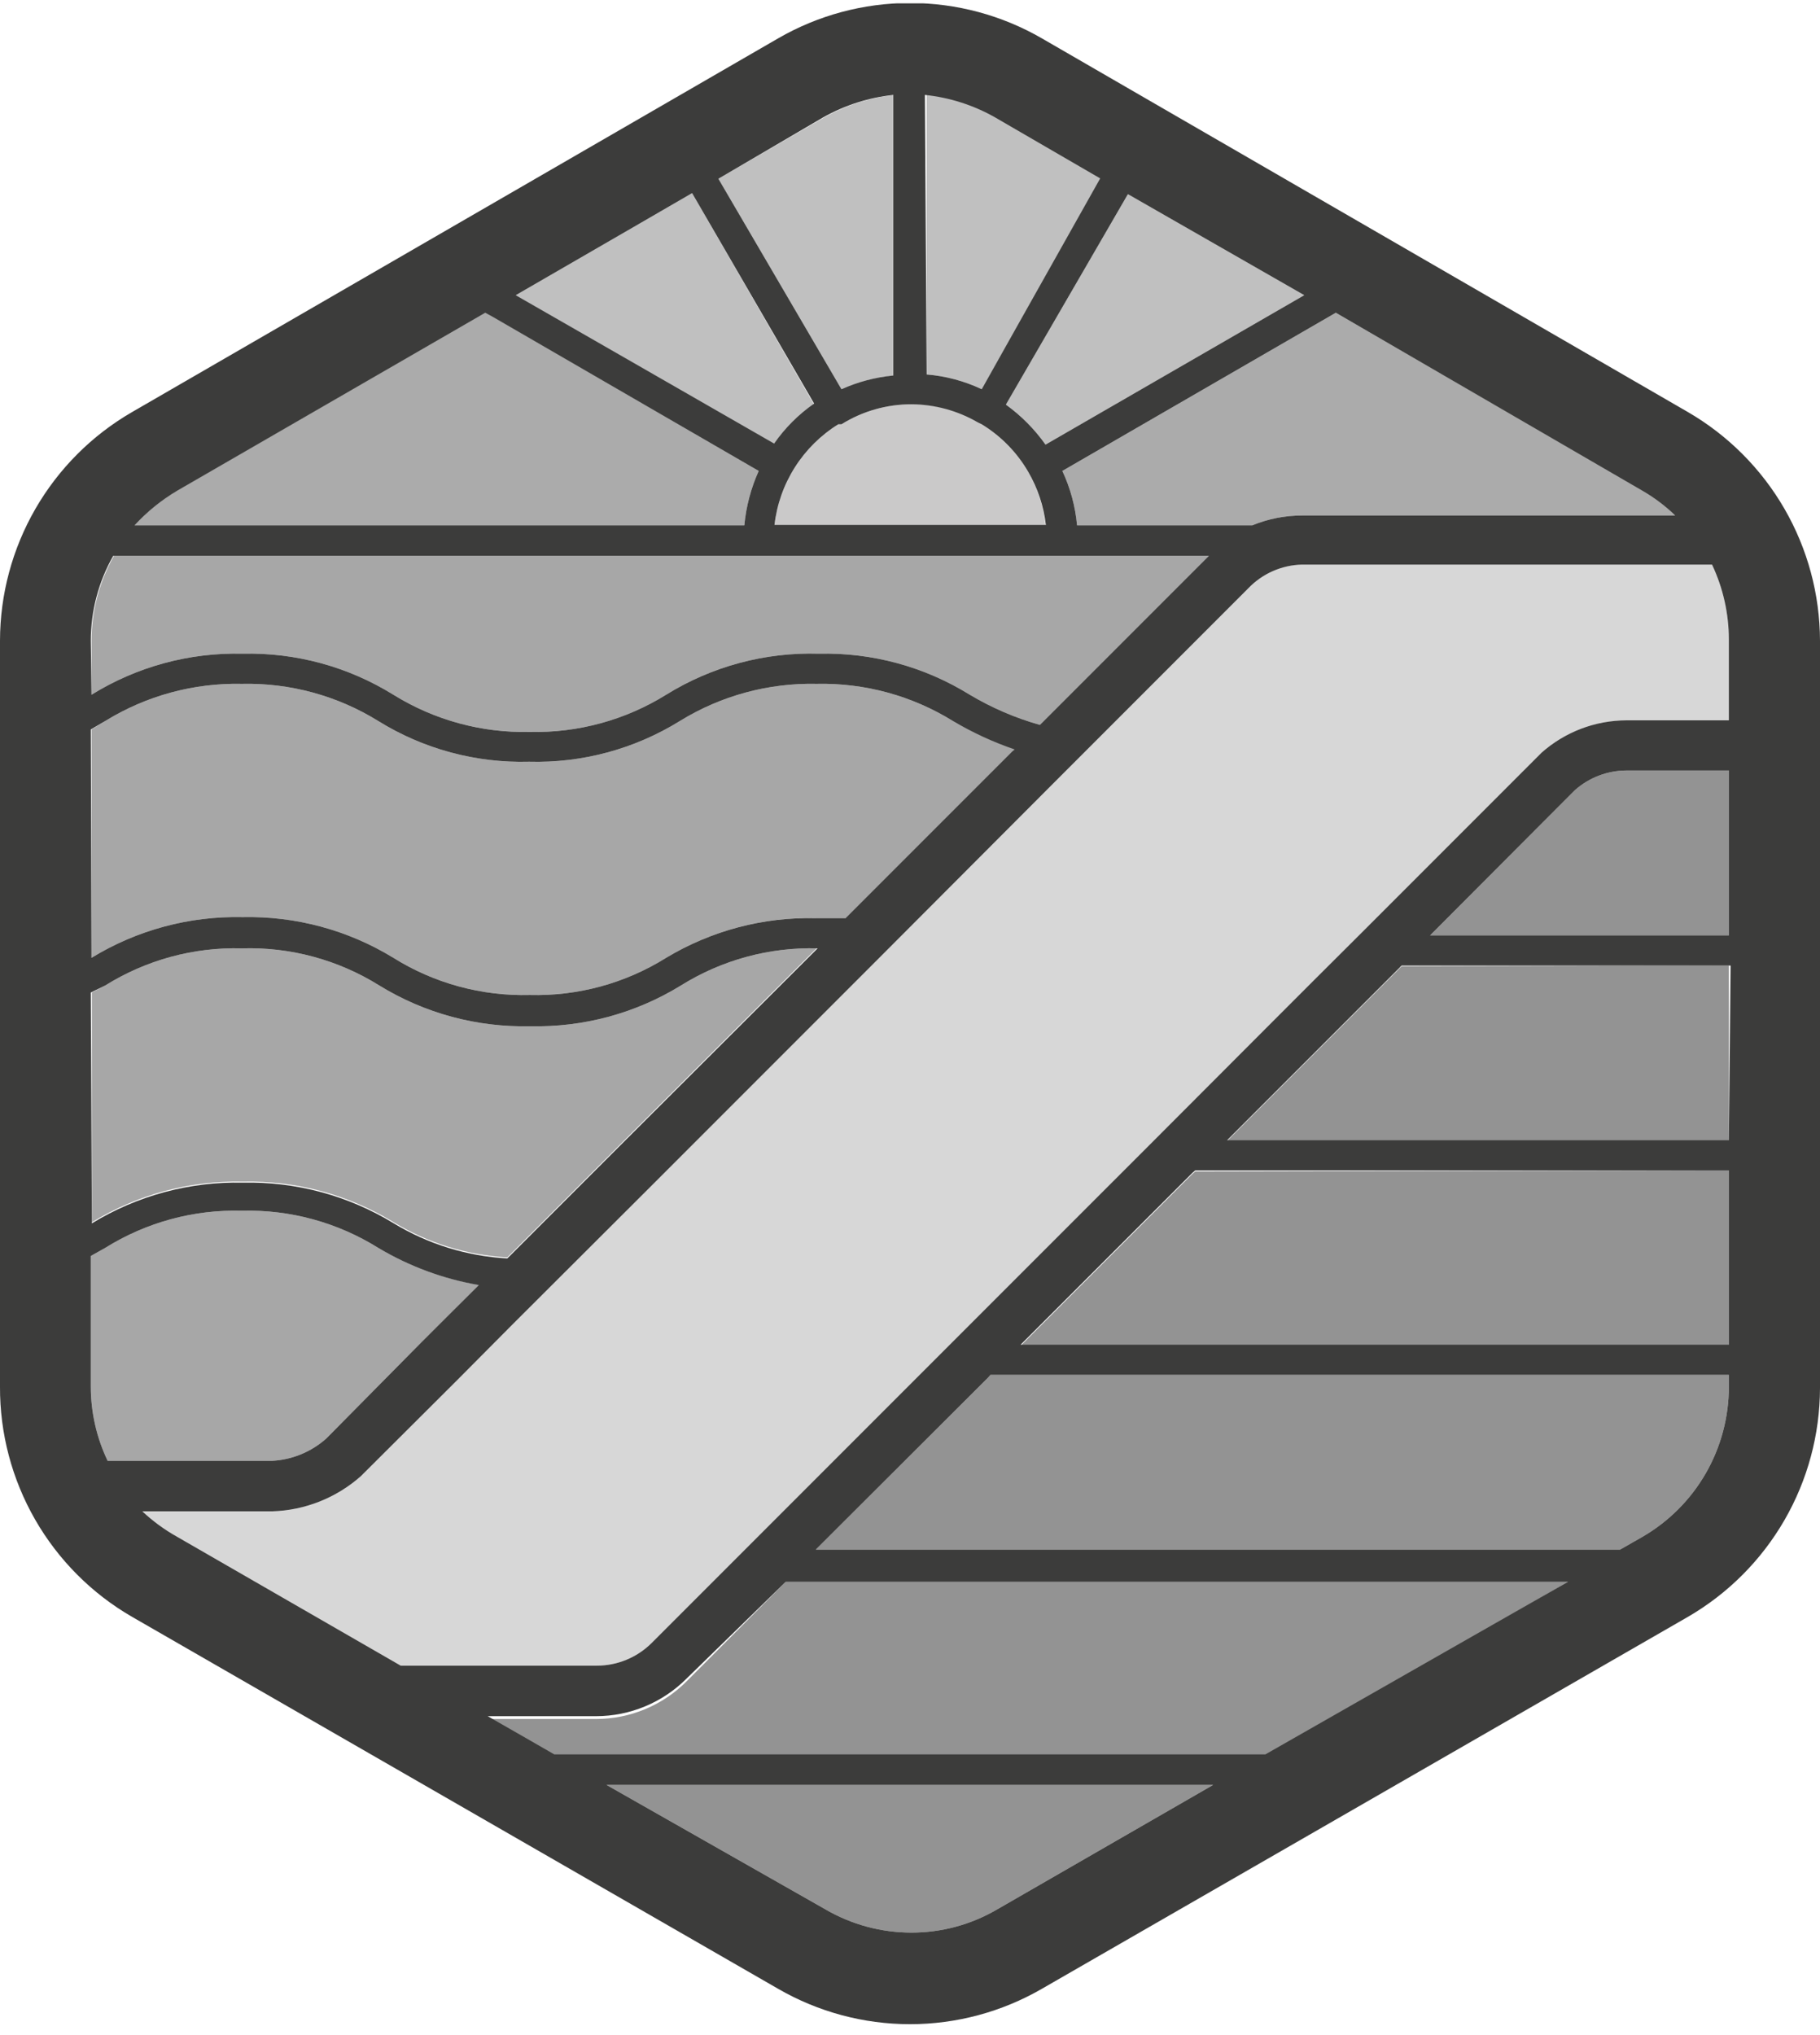 <svg width="85" height="95" viewBox="0 0 85 95" fill="none" xmlns="http://www.w3.org/2000/svg">
<g clip-path="url(#clip0_202_2089)">
<path d="M48.829 24.522H36.171C36.279 23.562 36.603 22.638 37.119 21.822C37.635 21.005 38.33 20.316 39.151 19.806H39.299C40.281 19.193 41.416 18.87 42.574 18.873C43.683 18.865 44.774 19.153 45.734 19.708L45.849 19.806C46.749 20.355 47.498 21.12 48.026 22.033C48.462 22.799 48.735 23.646 48.829 24.522Z" fill="#CAC9C9"/>
<path d="M78.237 24.064H60.815C60.017 24.063 59.227 24.219 58.49 24.522H50.302C50.222 23.642 49.99 22.784 49.615 21.984L62.387 14.599L76.764 22.901C77.3 23.227 77.795 23.618 78.237 24.064Z" fill="#ABABAB"/>
<path d="M60.913 13.78L48.829 20.756C48.319 20.036 47.694 19.405 46.978 18.889L52.677 9.064L60.913 13.78Z" fill="#C0C0C0"/>
<path d="M51.449 8.344L45.849 18.169C45.04 17.787 44.169 17.554 43.278 17.481V4.381C44.43 4.501 45.545 4.857 46.553 5.429L51.449 8.344Z" fill="#C0C0C0"/>
<path d="M41.788 4.431V17.53C40.928 17.603 40.087 17.819 39.299 18.169L33.551 8.344L38.464 5.495C39.487 4.916 40.618 4.553 41.788 4.431Z" fill="#C0C0C0"/>
<path d="M38.022 18.889C37.294 19.396 36.662 20.028 36.155 20.756L24.087 13.78L29.753 10.505L32.323 9.015L38.022 18.889Z" fill="#C0C0C0"/>
<path d="M35.434 21.984C35.072 22.787 34.845 23.645 34.763 24.522H6.288C6.869 23.881 7.542 23.329 8.286 22.885L22.662 14.583L23.023 14.779L35.434 21.984Z" fill="#ABABAB"/>
<path d="M22.417 59.989L22.319 60.087L19.649 62.691L15.245 67.145C14.543 67.774 13.648 68.143 12.707 68.193H5.027C4.511 67.114 4.242 65.934 4.241 64.738V58.63L4.912 58.253C6.824 57.06 9.045 56.456 11.298 56.518C13.546 56.459 15.761 57.063 17.668 58.253C19.13 59.121 20.74 59.71 22.417 59.989Z" fill="#A7A7A7"/>
<path d="M80.743 29.909V33.626H75.961C74.501 33.63 73.093 34.166 71.999 35.133L63.599 43.533C60.766 46.349 57.458 49.673 54.036 53.096L44.473 62.658L30.424 76.707C29.743 77.379 28.826 77.756 27.869 77.755H18.716L8.286 71.746C7.693 71.416 7.143 71.015 6.648 70.551H12.707C14.236 70.506 15.702 69.926 16.849 68.913L21.352 64.427L23.939 61.823L30.604 55.175L40.936 44.843L49.009 36.754L58.293 27.469C58.619 27.127 59.01 26.852 59.443 26.661C59.876 26.47 60.342 26.366 60.815 26.356H79.957C80.482 27.466 80.751 28.681 80.743 29.909Z" fill="#D7D7D7"/>
<path d="M38.185 44.221L28.966 53.423L23.694 58.696C21.818 58.593 19.996 58.031 18.389 57.058C16.272 55.764 13.828 55.104 11.348 55.159C8.862 55.102 6.412 55.761 4.29 57.058V46.333L4.912 46.005C6.824 44.812 9.045 44.208 11.298 44.27C13.562 44.201 15.796 44.805 17.717 46.005C19.832 47.305 22.277 47.965 24.758 47.905C27.239 47.965 29.685 47.305 31.799 46.005C33.711 44.812 35.932 44.208 38.185 44.27V44.221Z" fill="#A7A7A7"/>
<path d="M47.486 34.985L47.371 35.083L39.593 42.861C39.168 42.861 38.726 42.861 38.234 42.861C35.731 42.777 33.257 43.42 31.111 44.712C29.204 45.902 26.989 46.506 24.742 46.447C22.494 46.506 20.279 45.902 18.372 44.712C16.256 43.417 13.812 42.758 11.331 42.812C8.845 42.756 6.395 43.415 4.274 44.712V34.052L4.912 33.659C6.829 32.477 9.047 31.874 11.298 31.923C13.545 31.873 15.758 32.476 17.668 33.659C19.779 34.965 22.227 35.626 24.709 35.558C27.191 35.626 29.639 34.965 31.75 33.659C33.667 32.477 35.885 31.874 38.136 31.923C40.383 31.873 42.595 32.476 44.506 33.659C45.45 34.203 46.449 34.648 47.486 34.985Z" fill="#A7A7A7"/>
<path d="M56.459 25.947L48.567 33.839C47.418 33.516 46.317 33.042 45.292 32.431C43.181 31.122 40.734 30.456 38.251 30.515C35.734 30.438 33.251 31.104 31.111 32.431C29.202 33.616 26.989 34.219 24.742 34.166C22.495 34.219 20.282 33.616 18.372 32.431C16.261 31.122 13.814 30.456 11.331 30.515C8.842 30.454 6.39 31.12 4.274 32.431V29.909C4.275 28.52 4.636 27.155 5.322 25.947H56.459Z" fill="#A7A7A7"/>
<path d="M80.743 35.968V43.664H66.791L73.554 36.885C74.219 36.297 75.074 35.971 75.961 35.968H80.743Z" fill="#939393"/>
<path d="M80.743 45.072V53.259H57.311L65.351 45.219C65.385 45.177 65.423 45.139 65.465 45.105L80.743 45.072Z" fill="#939393"/>
<path d="M80.743 54.635V62.822H47.666L55.69 54.798L55.821 54.684L80.743 54.635Z" fill="#939393"/>
<path d="M80.743 64.181V64.738C80.743 66.158 80.37 67.554 79.66 68.784C78.95 70.014 77.928 71.036 76.698 71.746L75.666 72.335H38.103L46.143 64.312L46.258 64.181H80.743Z" fill="#939393"/>
<path d="M73.227 73.842L59.096 82.029H25.888L24.807 81.407L22.777 80.245H27.837C29.421 80.244 30.941 79.613 32.061 78.492L36.695 73.842H73.227Z" fill="#939393"/>
<path d="M56.656 83.323L46.536 89.152C45.332 89.849 43.965 90.216 42.574 90.216C41.152 90.217 39.756 89.838 38.529 89.119L28.328 83.323H56.656Z" fill="#939393"/>
<path d="M78.827 19.233L48.665 1.794C46.791 0.71 44.665 0.14 42.5 0.14C40.335 0.14 38.209 0.71 36.335 1.794L6.173 19.233C4.299 20.315 2.742 21.871 1.658 23.745C0.575 25.619 0.003 27.745 -2.34435e-05 29.909V64.738C-0.009 66.913 0.558 69.053 1.642 70.939C2.726 72.825 4.289 74.392 6.173 75.479L36.335 92.836C38.209 93.92 40.335 94.491 42.5 94.491C44.665 94.491 46.791 93.92 48.665 92.836L78.827 75.479C80.699 74.395 82.254 72.838 83.338 70.965C84.421 69.092 84.994 66.967 85 64.803V29.909C84.994 27.745 84.421 25.621 83.338 23.748C82.254 21.874 80.699 20.318 78.827 19.233ZM76.698 22.901C77.257 23.223 77.775 23.613 78.237 24.064H60.815C60.017 24.064 59.227 24.219 58.49 24.522H50.302C50.222 23.642 49.99 22.784 49.615 21.984L62.387 14.599L76.698 22.901ZM60.913 13.78L48.829 20.756C48.319 20.036 47.694 19.405 46.978 18.889L52.677 9.064L60.913 13.78ZM43.196 4.431C44.348 4.55 45.463 4.907 46.471 5.478L51.383 8.328L45.849 18.169C45.04 17.787 44.169 17.554 43.278 17.481L43.196 4.431ZM45.652 19.708L45.849 19.806C46.749 20.355 47.498 21.12 48.026 22.033C48.466 22.793 48.745 23.634 48.845 24.506H36.171C36.281 23.548 36.606 22.628 37.123 21.814C37.639 21 38.332 20.314 39.151 19.806H39.299C40.281 19.193 41.416 18.87 42.574 18.873C43.655 18.879 44.716 19.167 45.652 19.708ZM38.447 5.478C39.457 4.911 40.571 4.555 41.722 4.431V17.53C40.885 17.61 40.066 17.826 39.299 18.169L33.551 8.344L38.447 5.478ZM24.087 13.78L29.752 10.505L32.323 9.015L38.022 18.84C37.294 19.347 36.662 19.979 36.155 20.707L24.087 13.78ZM8.285 22.901L22.662 14.599L23.023 14.796L35.434 21.984C35.072 22.787 34.845 23.645 34.763 24.522H6.288C6.87 23.886 7.543 23.34 8.285 22.901ZM4.241 29.909C4.242 28.52 4.603 27.155 5.289 25.947H56.459L48.567 33.839C47.418 33.516 46.317 33.042 45.292 32.431C43.181 31.122 40.734 30.456 38.251 30.515C35.734 30.438 33.251 31.104 31.111 32.431C29.202 33.616 26.989 34.219 24.742 34.167C22.495 34.219 20.282 33.616 18.372 32.431C16.261 31.122 13.814 30.456 11.331 30.515C8.842 30.454 6.39 31.12 4.274 32.431L4.241 29.909ZM4.241 34.052L4.912 33.659C6.829 32.477 9.047 31.874 11.298 31.923C13.545 31.873 15.758 32.476 17.668 33.659C19.779 34.966 22.227 35.626 24.709 35.558C27.191 35.626 29.639 34.966 31.75 33.659C33.667 32.477 35.885 31.874 38.136 31.923C40.383 31.873 42.595 32.476 44.506 33.659C45.419 34.197 46.385 34.642 47.388 34.985L47.273 35.084L39.495 42.861C39.069 42.861 38.627 42.861 38.136 42.861C35.666 42.796 33.229 43.438 31.111 44.712C29.204 45.903 26.989 46.506 24.742 46.447C22.494 46.506 20.279 45.903 18.372 44.712C16.256 43.417 13.812 42.758 11.331 42.812C8.845 42.756 6.395 43.415 4.274 44.712L4.241 34.052ZM4.241 46.333L4.912 46.005C6.824 44.812 9.045 44.208 11.298 44.27C13.562 44.201 15.796 44.805 17.717 46.005C19.832 47.305 22.277 47.965 24.758 47.905C27.239 47.965 29.685 47.305 31.799 46.005C33.711 44.812 35.932 44.208 38.185 44.27L28.966 53.472L23.694 58.745C21.818 58.642 19.996 58.08 18.389 57.107C16.272 55.813 13.828 55.154 11.348 55.208C8.862 55.151 6.412 55.811 4.29 57.107L4.241 46.333ZM5.027 68.193C4.511 67.114 4.242 65.934 4.241 64.738V58.63L4.912 58.254C6.824 57.06 9.045 56.456 11.298 56.518C13.546 56.459 15.761 57.063 17.668 58.254C19.115 59.116 20.708 59.704 22.367 59.989L22.269 60.087L19.649 62.691L15.245 67.145C14.543 67.774 13.647 68.144 12.707 68.193H5.027ZM46.536 89.152C45.332 89.849 43.965 90.216 42.574 90.216C41.152 90.217 39.756 89.838 38.529 89.119L28.328 83.323H56.656L46.536 89.152ZM59.096 81.898H25.888L24.807 81.276L22.777 80.113H27.837C29.421 80.113 30.941 79.482 32.061 78.361L36.695 73.842H73.227L59.096 81.898ZM80.743 64.738C80.743 66.158 80.37 67.554 79.66 68.784C78.95 70.014 77.928 71.036 76.698 71.746L75.666 72.335H38.103L46.143 64.312L46.258 64.181H80.743V64.738ZM80.743 62.773H47.666L55.69 54.749L55.821 54.635H80.743V62.773ZM80.743 53.227H57.311L65.351 45.187C65.385 45.144 65.423 45.106 65.465 45.072H80.825L80.743 53.227ZM80.743 43.664H66.791L73.554 36.885C74.219 36.297 75.074 35.971 75.961 35.968H80.743V43.664ZM80.743 33.626H75.961C74.501 33.63 73.093 34.166 71.999 35.133L63.599 43.533C60.766 46.349 57.458 49.673 54.036 53.096L44.473 62.658L30.424 76.707C29.743 77.379 28.826 77.756 27.869 77.755H18.716L8.285 71.746C7.693 71.416 7.143 71.015 6.648 70.551H12.707C14.236 70.506 15.702 69.926 16.849 68.913L21.352 64.427L23.939 61.823L30.604 55.175L40.936 44.843L49.009 36.754L58.293 27.469C58.619 27.127 59.01 26.852 59.443 26.661C59.876 26.47 60.342 26.366 60.815 26.356H79.957C80.475 27.451 80.743 28.648 80.743 29.86V33.626Z" fill="#3C3C3B"/>
</g>
<defs>
<clipPath id="clip0_202_2089">
<rect width="85" height="94.334" fill="white" transform="translate(0 0.157)"/>
</clipPath>
</defs>
</svg>

